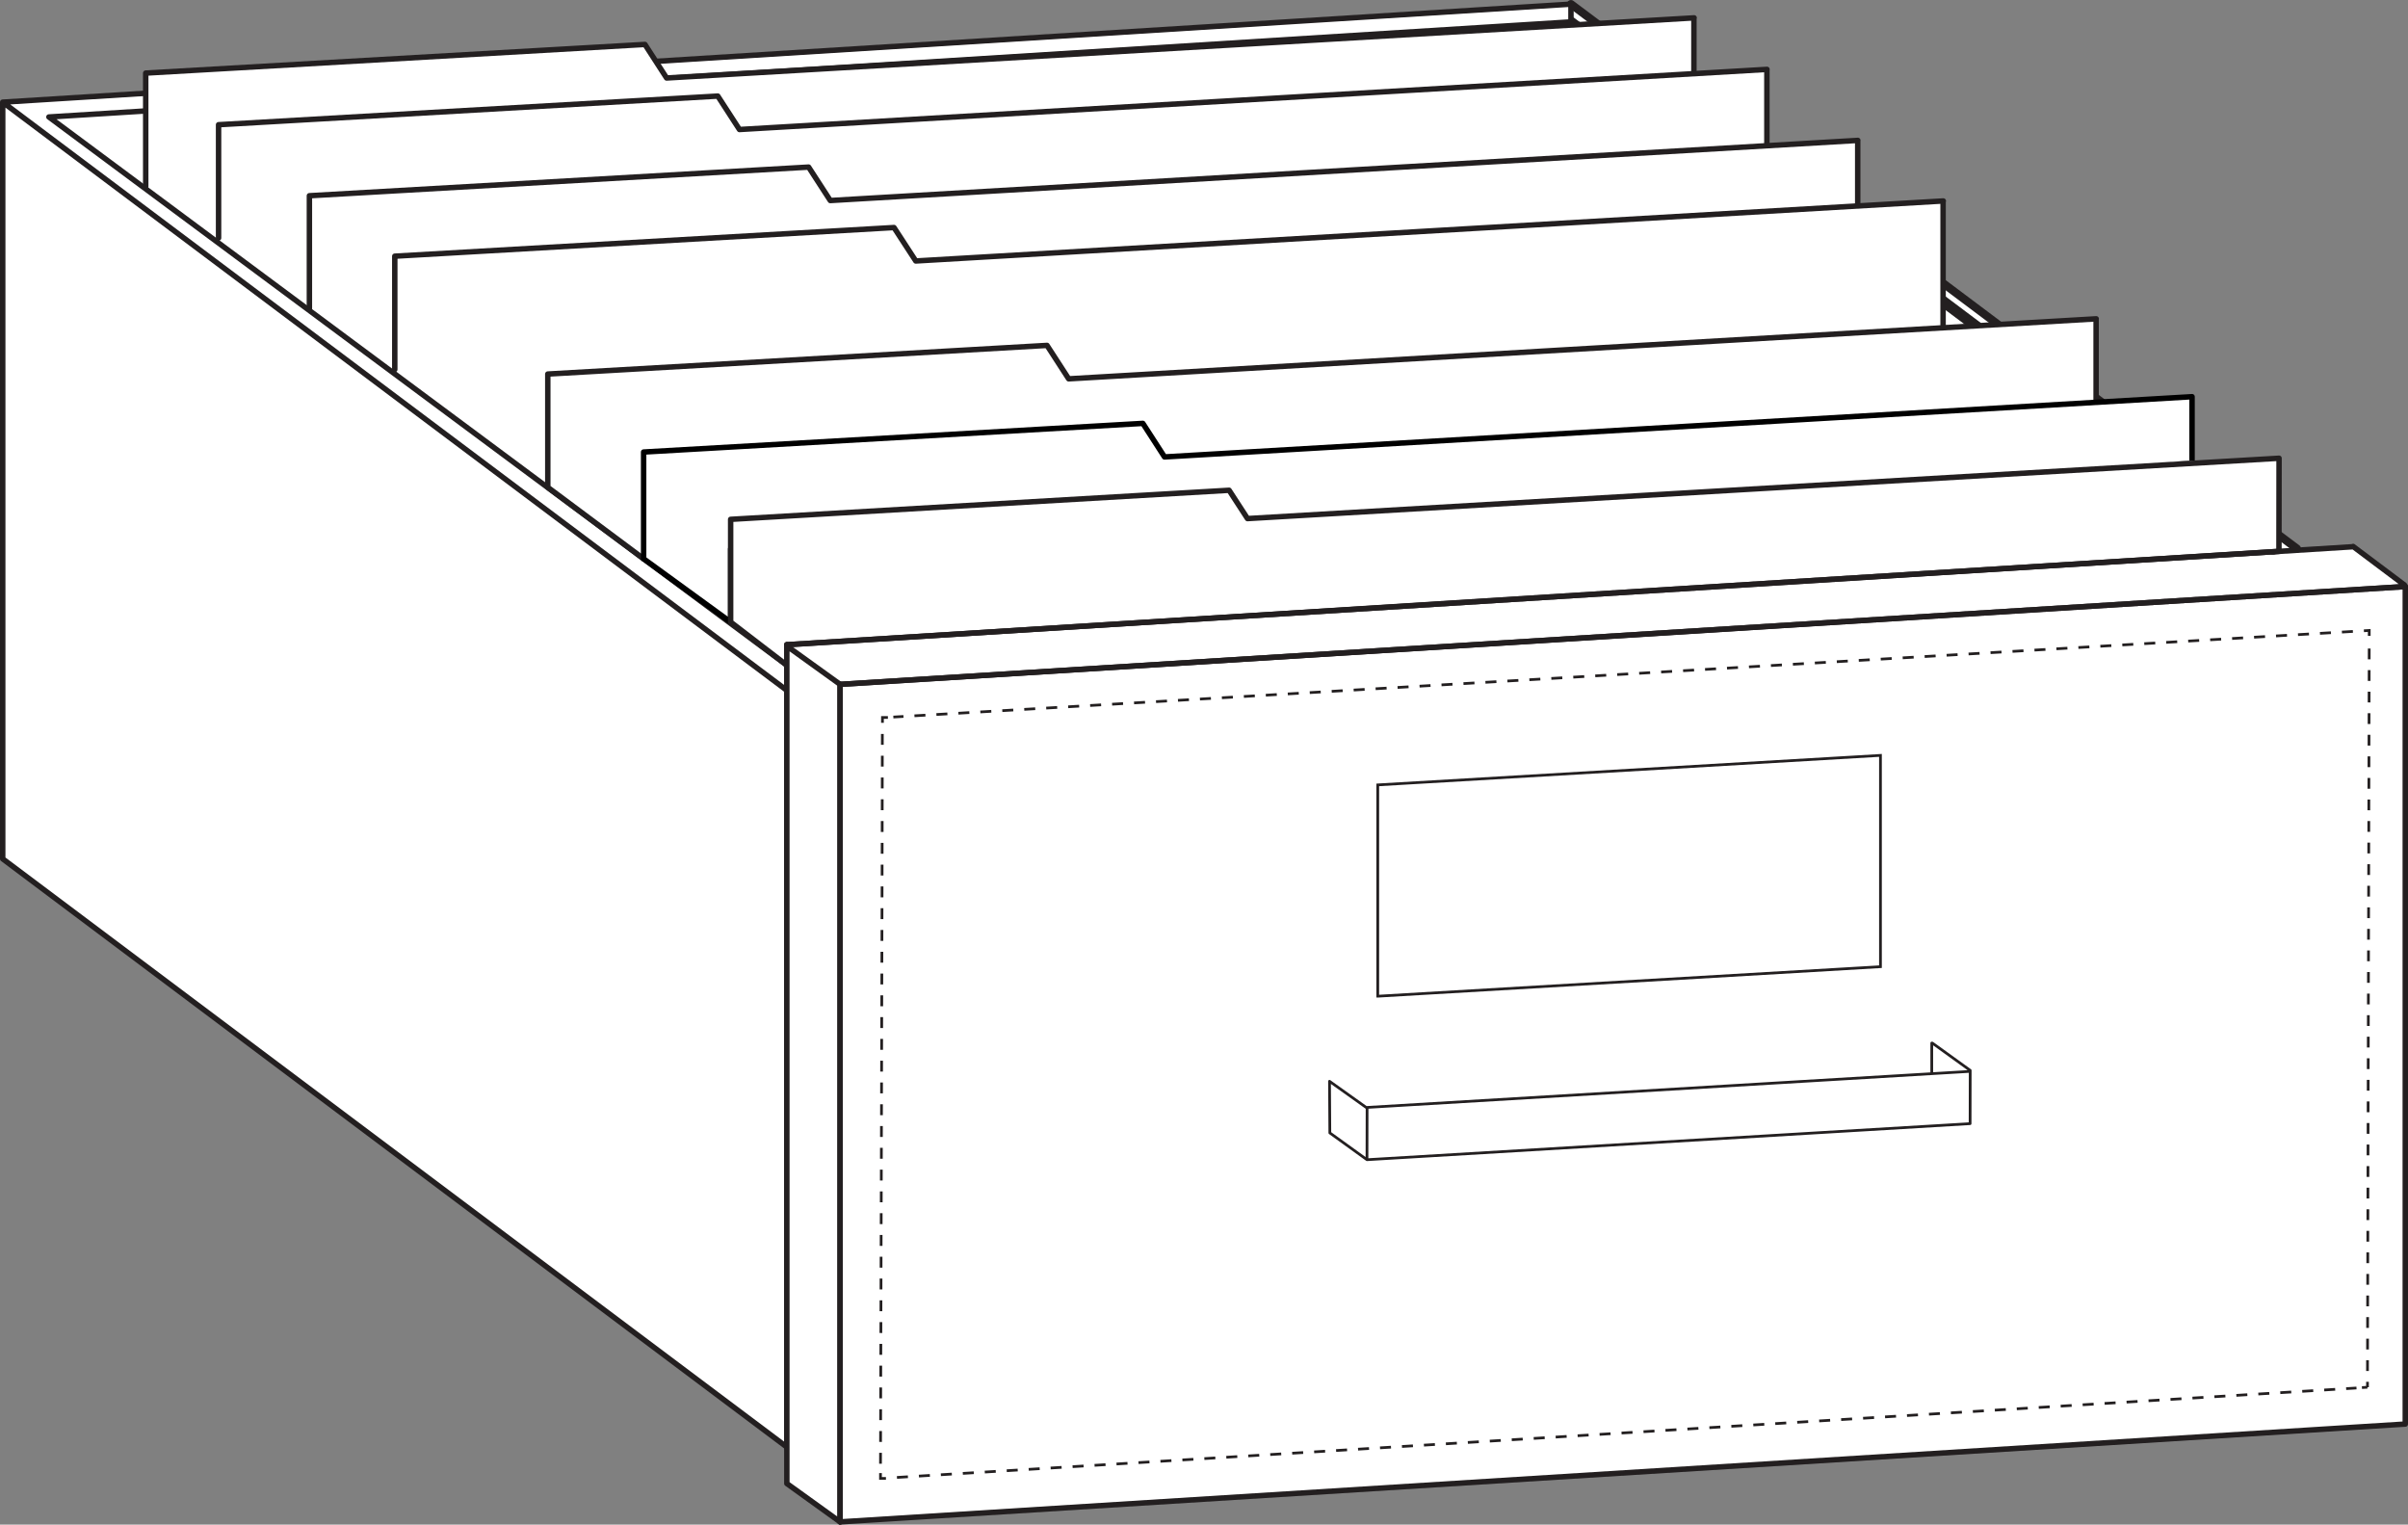 <svg id="Layer_1" data-name="Layer 1" xmlns="http://www.w3.org/2000/svg" viewBox="0 0 221.11 139.97"><rect x="0" y="0" width="221.11" height="139.97" fill="#808080" stroke="none"/><defs><style>.cls-1,.cls-13,.cls-4,.cls-6,.cls-7{fill:#fff;}.cls-10,.cls-11,.cls-12,.cls-2,.cls-3,.cls-5,.cls-8,.cls-9{fill:none;}.cls-10,.cls-11,.cls-12,.cls-13,.cls-2,.cls-3,.cls-4,.cls-5,.cls-6,.cls-8,.cls-9{stroke:#231f20;}.cls-12,.cls-13,.cls-2,.cls-3,.cls-6,.cls-7{stroke-linecap:round;}.cls-12,.cls-13,.cls-2,.cls-3,.cls-4,.cls-6,.cls-7{stroke-linejoin:round;}.cls-3{stroke-width:0.75px;}.cls-12,.cls-4,.cls-6,.cls-7{stroke-width:0.5px;}.cls-10,.cls-11,.cls-5,.cls-8,.cls-9{stroke-miterlimit:10;}.cls-10,.cls-11,.cls-13,.cls-5,.cls-8,.cls-9{stroke-width:0.25px;}.cls-7{stroke:#000;}.cls-8{stroke-dasharray:0.99 0.99;}.cls-9{stroke-dasharray:1.01 1.01;}.cls-10{stroke-dasharray:1 1;}.cls-11{stroke-dasharray:1.01 1.01;}</style></defs><title>file-drawer-logo-bw</title><polyline class="cls-1" points="220.8 53.72 216.07 50.17 210.95 50.52 210.91 50.37 144.25 0.38 0.25 9.38 0.25 78.85 72.25 132.85 72.25 136.2 77.14 139.72 220.86 130.74 220.86 53.85"/><path class="cls-2" d="M387.77,377.88" transform="translate(-195.29 -326.88)"/><path class="cls-2" d="M254.39,377.88" transform="translate(-195.29 -326.88)"/><line class="cls-3" x1="210.91" y1="50.37" x2="144.25" y2="0.38"/><line class="cls-2" x1="208.74" y1="50.41" x2="144.25" y2="2.04"/><polyline class="cls-4" points="0.25 9.38 144.25 0.38 144.25 2.01 4.49 10.74 72.25 61.07 72.25 59.19 72.25 132.85 0.25 78.85 0.25 9.38 72.25 63.38"/><path class="cls-5" d="M368,415.64" transform="translate(-195.29 -326.88)"/><polyline class="cls-6" points="13.38 17.11 13.38 16.51 13.38 6.79 13.38 6.71 59.22 4.08 61.21 7.16 155.56 1.64 155.54 1.69 155.54 8.64"/><path class="cls-5" d="M321.79,418.35" transform="translate(-195.29 -326.88)"/><polyline class="cls-6" points="20.07 21.85 20.07 21.25 20.07 11.52 20.07 11.45 65.91 8.82 67.9 11.89 162.25 6.37 162.24 6.42 162.24 13.38"/><polyline class="cls-6" points="170.58 26.75 170.58 12.94 170.59 12.89 76.24 18.41 74.25 15.34 28.41 17.97 28.41 18.04 28.41 27.77 28.41 28.37"/><polyline class="cls-6" points="178.42 32.3 178.42 18.5 178.44 18.45 84.09 23.96 82.09 20.89 36.25 23.52 36.25 23.59 36.25 33.32 36.25 33.92"/><polyline class="cls-6" points="59.1 51.3 50.3 44.74 50.3 44.14 50.3 34.41 50.3 34.34 96.14 31.71 98.13 34.78 192.48 29.27 192.47 29.32 192.47 43.12"/><polyline class="cls-7" points="201.28 42.54 201.28 36.42 106.93 41.95 104.94 38.87 59.1 41.5 59.1 41.58 59.1 51.3 59.1 51.3 67.09 57.11 67.09 50.39 201.27 42.54"/><polyline class="cls-6" points="112.86 45.01 114.55 47.61 209.27 42.07 114.55 47.61 112.86 45.01 67.09 47.68 67.09 57.11 72.25 61.07 72.25 59.19 209.26 50.62 209.27 42.07"/><polyline class="cls-6" points="77.14 62.83 220.86 53.85 220.86 130.74 77.14 139.72"/><polyline class="cls-1" points="217.39 127.36 217.55 57.88 81.03 65.89 80.86 135.73 217.38 127.36 217.38 127.36"/><line class="cls-5" x1="217.39" y1="127.36" x2="217.39" y2="126.86"/><line class="cls-8" x1="217.39" y1="125.87" x2="217.55" y2="58.88"/><polyline class="cls-5" points="217.55 58.38 217.55 57.88 217.06 57.91"/><line class="cls-9" x1="216.05" y1="57.97" x2="82.03" y2="65.83"/><path class="cls-5" d="M276.82,392.75l-.5,0v.49" transform="translate(-195.29 -326.88)"/><path class="cls-10" d="M276.31,394.26c0,9.34-.15,59.62-.17,67.35" transform="translate(-195.29 -326.88)"/><path class="cls-5" d="M276.14,462.12v.49l.5,0" transform="translate(-195.29 -326.88)"/><line class="cls-11" x1="82.36" y1="135.64" x2="216.38" y2="127.43"/><polyline class="cls-5" points="216.88 127.39 217.38 127.36 217.38 127.36"/><polyline class="cls-6" points="72.25 59.31 77.14 62.83 77.14 139.72 72.25 136.2 72.25 59.19"/><polyline class="cls-5" points="126.51 91.46 172.67 88.75 172.67 69.35 126.51 72.06 126.51 91.58"/><polyline class="cls-12" points="77.14 62.83 220.86 53.85 220.8 53.72 216.07 50.17 215.97 50.2 72.25 59.19"/><line class="cls-12" x1="77.14" y1="62.83" x2="77.14" y2="139.72"/><polyline class="cls-13" points="177.38 98.57 177.38 95.76 177.43 95.76 180.91 98.27 180.91 98.36 125.53 101.67 125.52 106.47 125.53 101.73 122.08 99.27 122.11 104.01 125.52 106.47 180.9 103.16 180.91 98.27"/></svg>